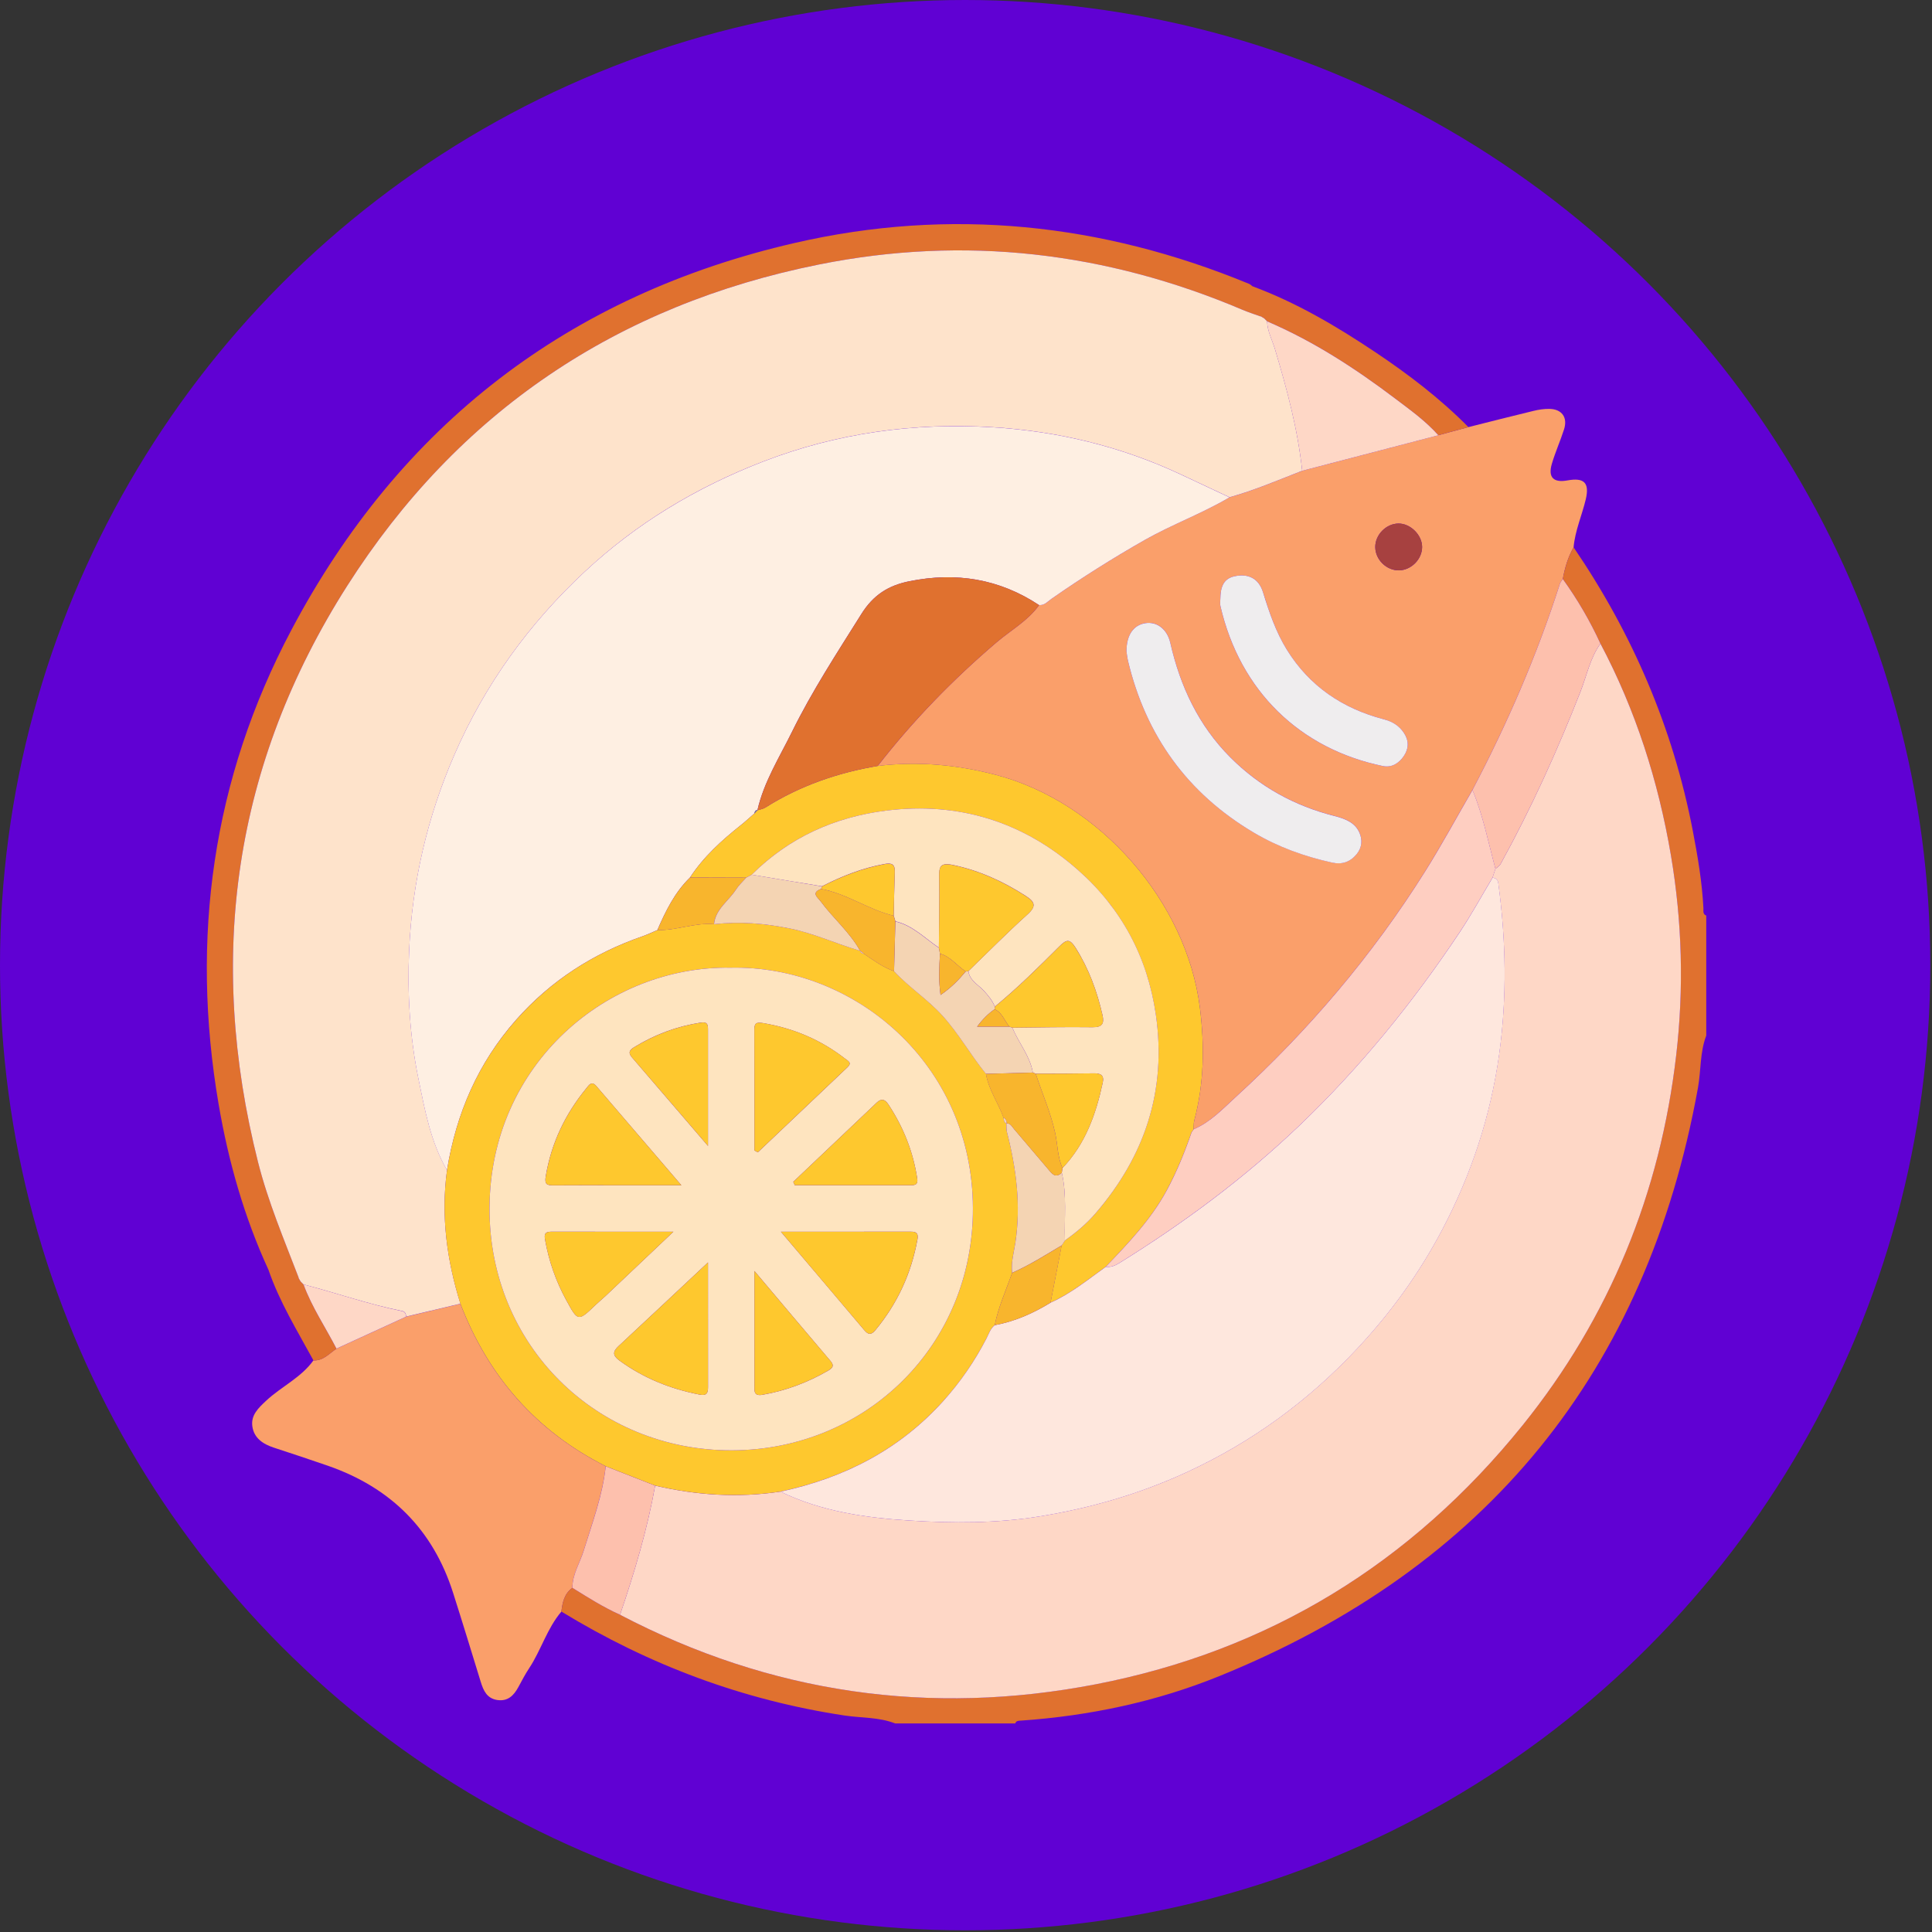 <svg width="112" height="112" viewBox="0 0 112 112" fill="none" xmlns="http://www.w3.org/2000/svg">
<rect x="0" y="0" width="112" height="112" fill="#333333" stroke="none"/>
<circle cx="55.951" cy="55.951" r="55.951" fill="#6001D3"/>
<g clip-path="url(#clip0_1020_170)">
<path d="M91.222 31.729C90.893 32.299 90.716 32.922 90.597 33.564C90.54 33.658 90.459 33.743 90.427 33.845C89.104 37.984 87.379 41.951 85.359 45.795C84.44 47.379 83.57 48.992 82.597 50.542C79.549 55.392 75.868 59.72 71.646 63.583C70.891 64.274 70.174 65.05 69.196 65.465C69.207 65.297 69.192 65.123 69.234 64.961C69.806 62.803 69.836 60.628 69.562 58.421C68.794 52.262 63.749 46.499 57.75 44.923C55.485 44.328 53.207 44.118 50.885 44.403C52.931 41.773 55.236 39.4 57.773 37.236C58.603 36.528 59.59 35.988 60.24 35.076C60.559 35.101 60.753 34.855 60.974 34.702C62.728 33.481 64.53 32.344 66.391 31.287C67.982 30.384 69.706 29.761 71.278 28.829C72.722 28.426 74.098 27.834 75.491 27.292C78.122 26.606 80.753 25.917 83.383 25.23C83.964 25.073 84.547 24.916 85.127 24.76C86.384 24.446 87.641 24.122 88.9 23.819C89.2 23.746 89.513 23.699 89.819 23.704C90.544 23.714 90.893 24.199 90.667 24.898C90.451 25.57 90.159 26.217 89.961 26.893C89.732 27.677 90.059 27.998 90.874 27.849C91.835 27.675 92.154 27.99 91.929 28.946C91.707 29.878 91.308 30.764 91.222 31.729ZM65.304 37.761C65.315 37.829 65.338 38.082 65.395 38.326C66.433 42.651 68.845 45.986 72.671 48.257C74.079 49.092 75.621 49.647 77.227 50.002C77.792 50.128 78.266 49.979 78.653 49.503C78.964 49.12 78.975 48.68 78.824 48.306C78.575 47.685 77.99 47.46 77.358 47.3C75.044 46.713 73.013 45.597 71.325 43.903C69.481 42.053 68.418 39.787 67.843 37.263C67.662 36.47 67.067 36.02 66.408 36.12C65.727 36.228 65.3 36.789 65.304 37.761ZM70.744 34.71C70.744 34.85 70.716 34.999 70.748 35.133C71.891 40.08 75.378 43.416 80.159 44.407C80.674 44.513 81.095 44.254 81.384 43.822C81.682 43.378 81.678 42.916 81.378 42.474C81.099 42.064 80.714 41.83 80.219 41.698C77.839 41.075 75.916 39.789 74.604 37.672C73.962 36.636 73.579 35.492 73.218 34.332C72.969 33.53 72.361 33.23 71.557 33.409C70.865 33.562 70.757 34.115 70.744 34.71ZM82.441 31.7C82.435 31.006 81.756 30.341 81.067 30.35C80.351 30.358 79.717 31.006 79.725 31.721C79.734 32.444 80.37 33.069 81.091 33.065C81.81 33.058 82.448 32.414 82.441 31.7Z" fill="#FA9F6A"/>
<path d="M33.182 92.05C32.71 92.388 32.608 92.899 32.544 93.426C31.71 94.404 31.37 95.662 30.67 96.717C30.436 97.07 30.243 97.448 30.041 97.818C29.777 98.299 29.433 98.639 28.831 98.552C28.227 98.462 28.025 98.005 27.869 97.499C27.338 95.775 26.812 94.049 26.264 92.331C25.092 88.653 22.636 86.231 19.009 84.971C17.97 84.609 16.925 84.267 15.879 83.923C15.249 83.716 14.722 83.372 14.628 82.681C14.541 82.035 14.975 81.627 15.43 81.201C16.309 80.379 17.451 79.868 18.169 78.865C18.744 78.891 19.086 78.461 19.505 78.183C20.853 77.564 22.2 76.945 23.548 76.329C24.594 76.08 25.641 75.831 26.687 75.582C28.303 79.788 31.072 82.962 35.113 85.001C34.93 86.691 34.333 88.272 33.839 89.884C33.618 90.605 33.178 91.262 33.182 92.05Z" fill="#FA9F6A"/>
<path d="M98.749 52.649C98.672 51.129 98.417 49.635 98.13 48.144C96.982 42.189 94.636 36.734 91.223 31.729C90.893 32.299 90.716 32.922 90.597 33.564C91.446 34.742 92.171 35.99 92.777 37.308C94.823 41.175 96.135 45.289 96.865 49.592C97.516 53.429 97.618 57.299 97.171 61.153C96.246 69.153 93.315 76.363 88.247 82.645C81.818 90.613 73.567 95.694 63.518 97.638C53.898 99.498 44.662 98.169 35.943 93.607C34.975 93.173 34.082 92.605 33.182 92.048C32.71 92.386 32.608 92.897 32.544 93.424C37.614 96.519 43.069 98.56 48.954 99.449C49.934 99.598 50.949 99.538 51.895 99.91C54.215 99.91 56.536 99.91 58.854 99.91C58.913 99.738 59.062 99.755 59.2 99.745C63.163 99.468 67.025 98.654 70.693 97.163C86.169 90.883 95.453 79.53 98.432 63.065C98.615 62.055 98.541 61.009 98.913 60.033C98.913 57.713 98.913 55.394 98.913 53.077C98.702 52.996 98.755 52.807 98.749 52.649Z" fill="#E0712F"/>
<path d="M72.033 17.962C72.369 18.104 72.718 18.215 73.062 18.34L73.077 18.331C73.147 18.374 73.216 18.414 73.286 18.457C73.341 18.512 73.398 18.57 73.454 18.625C76.136 19.773 78.56 21.348 80.876 23.1C81.75 23.761 82.648 24.401 83.383 25.23C83.964 25.073 84.547 24.916 85.127 24.761C83.494 23.109 81.654 21.703 79.73 20.417C77.482 18.914 75.157 17.541 72.607 16.595C72.539 16.546 72.48 16.482 72.403 16.452C63.873 12.936 55.07 12.011 46.074 14.084C32.948 17.103 23.169 24.648 16.881 36.541C12.319 45.168 11.03 54.384 12.672 64.004C13.24 67.325 14.152 70.546 15.564 73.614C16.204 75.478 17.236 77.149 18.172 78.867C18.746 78.893 19.088 78.463 19.507 78.185C18.869 76.943 18.08 75.78 17.597 74.462C17.542 74.407 17.487 74.35 17.431 74.294C17.391 74.224 17.348 74.156 17.308 74.086C17.308 74.086 17.317 74.071 17.317 74.069C16.846 74.084 16.438 73.861 16.009 73.718C16.438 73.861 16.846 74.086 17.317 74.069C16.468 71.858 15.543 69.674 14.96 67.37C11.968 55.511 13.542 44.307 20.12 33.975C26.542 23.889 35.766 17.681 47.484 15.332C55.908 13.644 64.115 14.598 72.033 17.962Z" fill="#E0712F"/>
<path d="M92.779 37.31C94.825 41.177 96.137 45.291 96.867 49.594C97.517 53.432 97.62 57.301 97.173 61.155C96.248 69.156 93.317 76.365 88.249 82.647C81.82 90.615 73.568 95.697 63.52 97.64C53.9 99.5 44.664 98.171 35.944 93.609C36.782 91.157 37.522 88.679 37.98 86.123C40.381 86.686 42.801 86.838 45.247 86.47C47.612 87.624 50.193 87.988 52.748 88.149C55.234 88.304 57.741 88.315 60.251 87.909C63.224 87.426 66.065 86.602 68.783 85.349C72.554 83.612 75.844 81.212 78.689 78.165C80.648 76.069 82.299 73.778 83.624 71.25C85.295 68.061 86.409 64.697 86.907 61.109C87.367 57.788 87.303 54.497 86.854 51.193C86.826 50.989 86.709 50.902 86.522 50.878C86.578 50.708 86.635 50.538 86.69 50.37C86.792 50.277 86.926 50.202 86.99 50.087C88.766 46.862 90.28 43.518 91.622 40.093C91.988 39.156 92.179 38.148 92.779 37.31Z" fill="#FED7C6"/>
<path d="M92.779 37.31C92.182 38.148 91.988 39.156 91.623 40.091C90.283 43.518 88.766 46.862 86.991 50.085C86.927 50.2 86.793 50.275 86.691 50.368C86.278 48.835 85.974 47.27 85.359 45.797C87.38 41.953 89.102 37.986 90.427 33.847C90.459 33.745 90.54 33.66 90.597 33.566C91.446 34.742 92.173 35.992 92.779 37.31Z" fill="#FDC0AD"/>
<path d="M37.98 86.123C37.523 88.679 36.781 91.157 35.945 93.609C34.977 93.175 34.084 92.607 33.184 92.05C33.178 91.262 33.62 90.605 33.841 89.884C34.337 88.275 34.934 86.693 35.115 85.001C36.07 85.375 37.025 85.749 37.98 86.123Z" fill="#FDC0AD"/>
<path d="M17.595 74.46C17.54 74.405 17.485 74.347 17.429 74.292C17.389 74.222 17.346 74.154 17.306 74.084C17.306 74.084 17.314 74.069 17.314 74.067C16.466 71.856 15.541 69.67 14.958 67.368C11.968 55.511 13.542 44.307 20.12 33.974C26.542 23.889 35.766 17.681 47.484 15.332C55.908 13.643 64.115 14.598 72.033 17.961C72.369 18.104 72.718 18.214 73.062 18.34L73.077 18.331C73.148 18.374 73.216 18.414 73.286 18.457C73.341 18.512 73.398 18.569 73.454 18.625C73.471 19.201 73.752 19.705 73.911 20.24C74.604 22.553 75.234 24.879 75.489 27.29C74.096 27.834 72.72 28.423 71.276 28.827C70.336 28.385 69.396 27.943 68.456 27.503C65.002 25.883 61.344 25 57.563 24.767C52.995 24.486 48.526 25.096 44.228 26.759C40.379 28.247 36.906 30.326 33.884 33.154C30.651 36.175 28.114 39.683 26.347 43.743C24.771 47.364 23.895 51.144 23.72 55.086C23.61 57.596 23.756 60.103 24.262 62.556C24.635 64.357 24.964 66.203 25.915 67.835C25.556 70.478 25.902 73.05 26.691 75.576C25.645 75.825 24.599 76.073 23.552 76.322C23.529 76.18 23.493 76.037 23.329 76.005C21.381 75.618 19.511 74.957 17.595 74.46Z" fill="#FEE3CB"/>
<path d="M25.913 67.84C24.962 66.207 24.632 64.361 24.26 62.561C23.754 60.107 23.607 57.601 23.718 55.09C23.892 51.146 24.768 47.368 26.344 43.748C28.112 39.685 30.649 36.179 33.881 33.158C36.904 30.333 40.379 28.253 44.226 26.763C48.524 25.101 52.994 24.49 57.56 24.771C61.342 25.003 65 25.887 68.454 27.507C69.394 27.949 70.334 28.389 71.274 28.832C69.702 29.763 67.979 30.388 66.386 31.289C64.525 32.346 62.724 33.483 60.97 34.704C60.748 34.857 60.557 35.103 60.236 35.078C57.931 33.553 55.429 33.152 52.728 33.692C51.497 33.938 50.625 34.491 49.934 35.594C48.526 37.842 47.074 40.059 45.904 42.44C45.174 43.92 44.279 45.334 43.907 46.973L43.915 46.964C43.775 46.956 43.754 47.062 43.724 47.162C43.471 47.381 43.226 47.611 42.965 47.819C41.844 48.71 40.789 49.662 39.998 50.87C39.115 51.729 38.59 52.809 38.107 53.916C37.824 54.035 37.546 54.171 37.257 54.273C34.396 55.264 31.936 56.84 29.919 59.119C27.705 61.63 26.442 64.561 25.913 67.84Z" fill="#FEEFE2"/>
<path d="M40.001 50.87C40.792 49.66 41.846 48.708 42.967 47.819C43.229 47.611 43.473 47.381 43.727 47.162C43.79 47.096 43.854 47.03 43.918 46.964L43.909 46.973C44.065 46.92 44.239 46.898 44.375 46.811C46.376 45.55 48.561 44.794 50.883 44.402C53.208 44.118 55.483 44.328 57.748 44.923C63.748 46.499 68.792 52.264 69.56 58.421C69.834 60.628 69.807 62.803 69.232 64.961C69.19 65.12 69.207 65.297 69.194 65.465L69.205 65.458C69.162 65.518 69.118 65.577 69.075 65.637C68.669 66.806 68.209 67.948 67.614 69.041C66.7 70.718 65.4 72.077 64.099 73.437C63.065 74.177 62.076 74.991 60.9 75.514C61.115 74.407 61.332 73.301 61.546 72.194C61.608 72.1 61.67 72.007 61.731 71.913C62.378 71.456 62.982 70.95 63.501 70.348C66.363 67.027 67.637 63.222 67.006 58.836C66.523 55.487 65.013 52.67 62.495 50.44C59.322 47.634 55.579 46.467 51.374 46.992C48.384 47.364 45.738 48.554 43.575 50.708C43.469 50.766 43.363 50.823 43.257 50.88C42.172 50.876 41.087 50.874 40.001 50.87Z" fill="#FEC82E"/>
<path d="M64.101 73.437C65.402 72.077 66.702 70.72 67.618 69.041C68.214 67.948 68.673 66.806 69.079 65.637C69.122 65.577 69.166 65.518 69.209 65.458L69.198 65.465C70.177 65.05 70.895 64.274 71.648 63.585C75.87 59.722 79.551 55.394 82.599 50.544C83.573 48.995 84.443 47.381 85.362 45.797C85.976 47.27 86.28 48.835 86.693 50.368C86.638 50.538 86.58 50.708 86.525 50.876C85.889 51.937 85.296 53.028 84.611 54.054C81.91 58.109 78.864 61.868 75.328 65.246C72.138 68.294 68.63 70.89 64.898 73.212C64.656 73.363 64.398 73.48 64.101 73.437Z" fill="#FECEC1"/>
<path d="M50.883 44.402C48.56 44.794 46.374 45.55 44.375 46.811C44.239 46.896 44.064 46.92 43.909 46.973C44.279 45.334 45.177 43.92 45.906 42.44C47.078 40.061 48.528 37.842 49.936 35.594C50.63 34.489 51.499 33.936 52.731 33.692C55.432 33.152 57.933 33.553 60.238 35.078C59.587 35.99 58.601 36.53 57.771 37.238C55.236 39.398 52.929 41.773 50.883 44.402Z" fill="#E0712F"/>
<path d="M65.304 37.761C65.3 36.789 65.728 36.226 66.408 36.124C67.067 36.024 67.663 36.472 67.844 37.268C68.418 39.791 69.481 42.057 71.325 43.907C73.014 45.602 75.045 46.718 77.359 47.304C77.99 47.464 78.575 47.689 78.824 48.31C78.975 48.684 78.966 49.122 78.654 49.507C78.267 49.983 77.792 50.13 77.227 50.007C75.621 49.654 74.079 49.099 72.671 48.261C68.845 45.991 66.433 42.655 65.396 38.331C65.338 38.082 65.315 37.831 65.304 37.761Z" fill="#EFEDEE"/>
<path d="M75.489 27.292C75.232 24.881 74.602 22.556 73.911 20.242C73.749 19.707 73.471 19.203 73.454 18.627C76.135 19.775 78.56 21.35 80.876 23.102C81.75 23.763 82.647 24.403 83.383 25.232C80.75 25.917 78.12 26.604 75.489 27.292Z" fill="#FED7C6"/>
<path d="M70.745 34.71C70.757 34.117 70.868 33.562 71.557 33.409C72.361 33.23 72.969 33.532 73.218 34.332C73.577 35.492 73.962 36.636 74.605 37.672C75.917 39.787 77.839 41.075 80.219 41.698C80.717 41.828 81.1 42.062 81.378 42.474C81.678 42.916 81.682 43.378 81.385 43.822C81.095 44.256 80.674 44.515 80.16 44.407C75.379 43.416 71.891 40.08 70.749 35.133C70.717 34.997 70.745 34.85 70.745 34.71Z" fill="#EFEDEE"/>
<path d="M82.442 31.7C82.448 32.414 81.81 33.058 81.091 33.062C80.37 33.069 79.732 32.442 79.726 31.719C79.717 31.004 80.351 30.356 81.068 30.348C81.759 30.341 82.437 31.006 82.442 31.7Z" fill="#A74140"/>
<path d="M25.913 67.84C26.442 64.561 27.706 61.627 29.926 59.119C31.942 56.84 34.403 55.262 37.263 54.273C37.553 54.173 37.831 54.038 38.114 53.916C39.222 53.946 40.279 53.474 41.393 53.576C42.876 53.404 44.335 53.529 45.796 53.825C47.202 54.11 48.497 54.722 49.862 55.117L49.856 55.109C49.877 55.241 49.979 55.273 50.087 55.294C50.642 55.672 51.187 56.074 51.831 56.3C52.693 57.231 53.769 57.922 54.63 58.87C55.587 59.922 56.27 61.157 57.157 62.248C57.314 63.169 57.869 63.932 58.178 64.791C58.197 64.923 58.19 65.067 58.35 65.129L58.341 65.12C58.35 65.288 58.331 65.463 58.373 65.624C58.916 67.729 59.192 69.853 58.864 72.026C58.777 72.606 58.601 73.182 58.677 73.782C58.326 74.789 57.876 75.763 57.667 76.818C57.41 77.02 57.323 77.328 57.18 77.6C56.504 78.91 55.674 80.115 54.688 81.21C52.142 84.042 48.933 85.681 45.247 86.468C42.801 86.835 40.381 86.684 37.98 86.121C37.025 85.747 36.07 85.373 35.115 84.999C31.077 82.96 28.305 79.785 26.689 75.58C25.9 73.055 25.553 70.482 25.913 67.84ZM42.35 56.098C35.239 55.981 28.412 61.668 28.378 70.025C28.346 78.002 34.613 84.101 42.427 84.078C50.207 84.057 56.429 77.987 56.402 70.034C56.372 61.666 49.517 55.944 42.35 56.098Z" fill="#FEC82E"/>
<path d="M17.595 74.46C19.511 74.957 21.381 75.616 23.325 76.01C23.488 76.044 23.527 76.184 23.548 76.326C22.2 76.945 20.853 77.564 19.505 78.18C18.869 76.943 18.08 75.78 17.595 74.46Z" fill="#FED7C6"/>
<path d="M73.286 18.457C73.216 18.414 73.147 18.374 73.077 18.331C73.145 18.374 73.216 18.414 73.286 18.457Z" fill="#CA5B5A"/>
<path d="M17.304 74.086C17.344 74.156 17.387 74.224 17.427 74.294C17.387 74.224 17.346 74.154 17.304 74.086Z" fill="#CA5B5A"/>
<path d="M45.247 86.472C48.933 85.685 52.142 84.044 54.688 81.214C55.672 80.117 56.504 78.914 57.18 77.604C57.321 77.332 57.41 77.024 57.667 76.822C58.835 76.605 59.898 76.133 60.904 75.516C62.08 74.993 63.067 74.179 64.103 73.439C64.4 73.48 64.658 73.363 64.9 73.214C68.633 70.895 72.14 68.299 75.33 65.248C78.866 61.867 81.912 58.109 84.613 54.057C85.298 53.028 85.891 51.939 86.527 50.878C86.714 50.902 86.831 50.991 86.859 51.193C87.305 54.497 87.371 57.788 86.912 61.109C86.414 64.699 85.3 68.061 83.628 71.25C82.303 73.777 80.653 76.069 78.694 78.165C75.849 81.212 72.559 83.612 68.788 85.349C66.07 86.602 63.229 87.428 60.255 87.909C57.746 88.315 55.236 88.306 52.752 88.149C50.192 87.99 47.612 87.624 45.247 86.472Z" fill="#FEE7DD"/>
<path d="M41.391 53.578C40.274 53.476 39.219 53.948 38.109 53.918C38.59 52.811 39.115 51.731 40 50.872C41.085 50.876 42.171 50.878 43.256 50.883C43.054 51.112 42.822 51.325 42.658 51.578C42.231 52.239 41.478 52.698 41.391 53.578Z" fill="#F8B52D"/>
<path d="M43.918 46.964C43.854 47.03 43.79 47.096 43.726 47.162C43.756 47.062 43.777 46.956 43.918 46.964Z" fill="#78848A"/>
<path d="M43.578 50.706C45.74 48.552 48.386 47.362 51.376 46.99C55.583 46.467 59.326 47.634 62.497 50.438C65.017 52.668 66.527 55.485 67.008 58.834C67.639 63.22 66.368 67.025 63.503 70.346C62.984 70.948 62.38 71.454 61.733 71.911C61.693 70.601 61.855 69.281 61.553 67.982C61.566 67.893 61.58 67.801 61.593 67.712C62.922 66.319 63.535 64.589 63.928 62.756C64.02 62.335 63.807 62.216 63.418 62.223C62.293 62.242 61.168 62.237 60.043 62.244C59.987 62.221 59.932 62.197 59.877 62.176C59.707 61.206 59.05 60.458 58.686 59.574C60.234 59.561 61.785 59.527 63.333 59.548C63.899 59.554 64.024 59.338 63.911 58.84C63.597 57.46 63.118 56.155 62.355 54.945C62.031 54.435 61.84 54.435 61.434 54.841C60.219 56.053 59.001 57.263 57.674 58.353C57.535 58.009 57.306 57.735 57.059 57.458C56.731 57.09 56.221 56.859 56.138 56.297C57.274 55.2 58.384 54.074 59.556 53.017C60.109 52.52 59.994 52.275 59.441 51.922C58.146 51.093 56.789 50.47 55.266 50.147C54.481 49.981 54.437 50.249 54.447 50.872C54.471 52.226 54.439 53.583 54.428 54.937C53.612 54.388 52.914 53.644 51.908 53.408C51.876 53.298 51.844 53.189 51.81 53.079C51.829 52.241 51.84 51.403 51.872 50.568C51.891 50.104 51.719 50.005 51.266 50.087C49.988 50.323 48.799 50.789 47.653 51.378C46.294 51.159 44.937 50.934 43.578 50.706Z" fill="#FEE4BF"/>
<path d="M43.577 50.706C44.936 50.931 46.293 51.159 47.652 51.384C47.637 51.433 47.62 51.482 47.603 51.531C46.997 51.756 47.401 52.016 47.582 52.262C48.307 53.242 49.264 54.038 49.862 55.12C48.496 54.724 47.201 54.112 45.795 53.827C44.334 53.529 42.875 53.406 41.393 53.578C41.48 52.698 42.233 52.239 42.661 51.576C42.824 51.321 43.056 51.11 43.258 50.88C43.364 50.823 43.471 50.764 43.577 50.706Z" fill="#F4D4B3"/>
<path d="M61.555 67.984C61.857 69.283 61.693 70.603 61.736 71.913C61.674 72.007 61.612 72.1 61.55 72.194C60.608 72.753 59.683 73.342 58.677 73.784C58.601 73.184 58.777 72.608 58.864 72.028C59.19 69.853 58.913 67.731 58.373 65.626C58.333 65.467 58.352 65.29 58.341 65.123C58.584 65.108 58.667 65.312 58.79 65.456C59.445 66.224 60.096 66.996 60.751 67.763C60.966 68.016 61.168 68.341 61.555 67.984Z" fill="#F4D4B3"/>
<path d="M58.677 73.786C59.683 73.344 60.608 72.755 61.551 72.196C61.334 73.301 61.119 74.409 60.902 75.516C59.896 76.133 58.833 76.605 57.665 76.822C57.876 75.765 58.324 74.791 58.677 73.786Z" fill="#F8B52D"/>
<path d="M69.207 65.458C69.164 65.518 69.12 65.578 69.077 65.637C69.12 65.578 69.164 65.518 69.207 65.458Z" fill="#A5B8BF"/>
<path d="M42.35 56.098C49.519 55.944 56.374 61.663 56.401 70.034C56.429 77.987 50.206 84.057 42.427 84.078C34.611 84.099 28.344 78.002 28.378 70.025C28.412 61.67 35.238 55.983 42.35 56.098ZM45.27 71.405C46.965 73.403 48.535 75.251 50.098 77.103C50.336 77.385 50.504 77.406 50.759 77.096C52.029 75.559 52.829 73.816 53.184 71.858C53.248 71.501 53.133 71.401 52.807 71.403C50.353 71.405 47.899 71.405 45.27 71.405ZM39.5 68.711C37.752 66.672 36.163 64.821 34.575 62.967C34.292 62.637 34.139 62.905 33.986 63.094C32.763 64.587 31.959 66.266 31.638 68.184C31.561 68.645 31.687 68.72 32.082 68.715C33.327 68.705 34.571 68.711 35.815 68.711C36.963 68.711 38.107 68.711 39.5 68.711ZM43.735 66.698C43.801 66.732 43.869 66.766 43.935 66.8C45.666 65.156 47.397 63.513 49.13 61.87C49.409 61.604 49.166 61.508 48.988 61.37C47.58 60.275 45.993 59.605 44.234 59.31C43.845 59.244 43.728 59.312 43.73 59.697C43.739 62.029 43.735 64.364 43.735 66.698ZM41.042 73.184C39.205 74.904 37.542 76.469 35.87 78.023C35.519 78.348 35.494 78.57 35.917 78.878C37.312 79.894 38.862 80.517 40.549 80.844C40.959 80.923 41.044 80.772 41.044 80.419C41.04 78.083 41.042 75.746 41.042 73.184ZM39.037 71.405C36.538 71.405 34.237 71.407 31.938 71.403C31.572 71.403 31.544 71.573 31.602 71.89C31.823 73.121 32.229 74.281 32.829 75.376C33.509 76.622 33.511 76.62 34.554 75.623C34.736 75.448 34.936 75.289 35.119 75.115C36.378 73.926 37.635 72.734 39.037 71.405ZM45.987 68.511C46.015 68.577 46.044 68.643 46.072 68.709C48.32 68.709 50.568 68.709 52.816 68.709C53.084 68.709 53.222 68.645 53.171 68.314C52.935 66.755 52.365 65.333 51.499 64.023C51.304 63.728 51.102 63.656 50.821 63.923C49.213 65.454 47.599 66.983 45.987 68.511ZM41.042 66.43C41.042 64.008 41.042 61.846 41.042 59.682C41.042 59.391 41.01 59.221 40.615 59.282C39.23 59.497 37.952 59.975 36.761 60.707C36.489 60.873 36.4 61.026 36.636 61.298C38.05 62.939 39.458 64.585 41.042 66.43ZM43.735 73.68C43.735 76.076 43.733 78.193 43.737 80.311C43.737 80.617 43.673 80.948 44.205 80.857C45.555 80.621 46.81 80.149 47.995 79.465C48.26 79.311 48.388 79.182 48.139 78.891C46.718 77.222 45.311 75.546 43.735 73.68Z" fill="#FEE4BF"/>
<path d="M56.136 56.302C56.221 56.863 56.729 57.095 57.057 57.462C57.303 57.739 57.533 58.013 57.671 58.358C57.671 58.406 57.667 58.458 57.658 58.506C57.295 58.759 56.984 59.059 56.642 59.516C57.35 59.516 57.931 59.516 58.509 59.516C58.569 59.535 58.626 59.557 58.686 59.576C59.049 60.458 59.704 61.206 59.877 62.178C58.968 62.203 58.062 62.229 57.154 62.252C56.268 61.162 55.583 59.926 54.628 58.874C53.767 57.926 52.69 57.235 51.829 56.304C51.855 55.343 51.88 54.38 51.906 53.419C52.912 53.655 53.609 54.399 54.426 54.947C54.447 55.062 54.471 55.175 54.492 55.29C54.447 56.057 54.405 56.825 54.524 57.681C55.138 57.261 55.578 56.81 55.983 56.319C56.034 56.31 56.085 56.306 56.136 56.302Z" fill="#F4D4B3"/>
<path d="M57.154 62.252C58.062 62.227 58.968 62.203 59.877 62.178C59.932 62.201 59.987 62.223 60.042 62.246C60.417 63.388 60.906 64.491 61.167 65.673C61.318 66.353 61.299 67.068 61.595 67.716C61.582 67.805 61.567 67.897 61.554 67.986C61.167 68.343 60.965 68.018 60.748 67.765C60.093 66.998 59.443 66.228 58.788 65.458C58.664 65.314 58.584 65.112 58.339 65.125L58.347 65.133C58.36 64.984 58.311 64.867 58.175 64.795C57.867 63.934 57.312 63.173 57.154 62.252Z" fill="#F8B52D"/>
<path d="M51.906 53.417C51.88 54.378 51.855 55.341 51.829 56.302C51.185 56.076 50.64 55.675 50.085 55.296C50.009 55.234 49.932 55.173 49.853 55.111L49.86 55.12C49.26 54.038 48.303 53.245 47.58 52.262C47.399 52.018 46.995 51.756 47.601 51.531C49.094 51.805 50.343 52.736 51.808 53.085C51.842 53.196 51.874 53.306 51.906 53.417Z" fill="#F8B52D"/>
<path d="M58.177 64.795C58.313 64.867 58.362 64.984 58.35 65.133C58.19 65.072 58.196 64.927 58.177 64.795Z" fill="#F4D4B3"/>
<path d="M49.853 55.111C49.93 55.173 50.007 55.235 50.086 55.296C49.977 55.275 49.875 55.243 49.853 55.111Z" fill="#F4D4B3"/>
<path d="M56.136 56.302C56.085 56.306 56.034 56.31 55.983 56.314C55.474 55.987 55.108 55.456 54.492 55.285C54.47 55.171 54.447 55.058 54.426 54.943C54.436 53.589 54.468 52.233 54.445 50.878C54.434 50.255 54.479 49.985 55.264 50.153C56.786 50.474 58.143 51.099 59.438 51.928C59.991 52.281 60.108 52.526 59.553 53.023C58.382 54.078 57.271 55.205 56.136 56.302Z" fill="#FEC82E"/>
<path d="M58.688 59.576C58.628 59.557 58.571 59.535 58.511 59.516C58.235 59.174 58.099 58.713 57.661 58.506C57.667 58.458 57.671 58.406 57.673 58.358C59.001 57.267 60.219 56.057 61.434 54.845C61.842 54.439 62.031 54.437 62.354 54.95C63.118 56.157 63.596 57.462 63.911 58.844C64.024 59.342 63.898 59.559 63.333 59.552C61.786 59.529 60.236 59.563 58.688 59.576Z" fill="#FEC82E"/>
<path d="M61.595 67.714C61.299 67.066 61.319 66.351 61.167 65.671C60.906 64.489 60.417 63.386 60.042 62.244C61.167 62.24 62.293 62.242 63.418 62.223C63.809 62.216 64.019 62.335 63.928 62.756C63.537 64.591 62.924 66.322 61.595 67.714Z" fill="#FEC82E"/>
<path d="M51.81 53.087C50.345 52.739 49.096 51.807 47.603 51.533C47.62 51.484 47.638 51.435 47.652 51.386C48.801 50.797 49.988 50.332 51.266 50.096C51.719 50.013 51.891 50.113 51.872 50.576C51.84 51.412 51.829 52.249 51.81 53.087Z" fill="#FEC82E"/>
<path d="M45.27 71.405C47.901 71.405 50.353 71.407 52.806 71.403C53.133 71.403 53.248 71.501 53.182 71.858C52.827 73.816 52.027 75.559 50.758 77.096C50.502 77.404 50.334 77.385 50.096 77.103C48.533 75.251 46.963 73.403 45.27 71.405Z" fill="#FEC82E"/>
<path d="M39.501 68.711C38.11 68.711 36.964 68.711 35.817 68.711C34.573 68.711 33.329 68.703 32.085 68.715C31.689 68.72 31.562 68.643 31.64 68.184C31.961 66.266 32.765 64.587 33.988 63.094C34.141 62.907 34.294 62.637 34.577 62.967C36.162 64.82 37.752 66.674 39.501 68.711Z" fill="#FEC82E"/>
<path d="M43.735 66.698C43.735 64.364 43.739 62.029 43.73 59.695C43.728 59.31 43.845 59.244 44.234 59.308C45.993 59.605 47.58 60.273 48.988 61.368C49.166 61.506 49.409 61.604 49.13 61.867C47.397 63.511 45.668 65.154 43.935 66.798C43.869 66.766 43.803 66.732 43.735 66.698Z" fill="#FEC82E"/>
<path d="M41.042 73.184C41.042 75.746 41.04 78.083 41.044 80.419C41.044 80.774 40.959 80.925 40.549 80.844C38.862 80.517 37.312 79.894 35.917 78.878C35.494 78.569 35.519 78.348 35.87 78.023C37.542 76.469 39.205 74.904 41.042 73.184Z" fill="#FEC82E"/>
<path d="M39.037 71.405C37.635 72.734 36.378 73.926 35.119 75.117C34.934 75.291 34.737 75.448 34.554 75.625C33.512 76.624 33.51 76.626 32.829 75.378C32.229 74.283 31.823 73.123 31.602 71.892C31.544 71.575 31.572 71.405 31.938 71.405C34.237 71.407 36.538 71.405 39.037 71.405Z" fill="#FEC82E"/>
<path d="M45.987 68.511C47.599 66.983 49.211 65.456 50.821 63.923C51.102 63.656 51.304 63.728 51.499 64.023C52.367 65.333 52.937 66.755 53.171 68.314C53.222 68.645 53.084 68.709 52.816 68.709C50.568 68.709 48.32 68.709 46.072 68.709C46.044 68.643 46.017 68.577 45.987 68.511Z" fill="#FEC82E"/>
<path d="M41.042 66.43C39.458 64.585 38.05 62.939 36.636 61.3C36.402 61.028 36.489 60.875 36.761 60.709C37.952 59.98 39.228 59.499 40.615 59.285C41.013 59.223 41.042 59.393 41.042 59.684C41.042 61.846 41.042 64.008 41.042 66.43Z" fill="#FEC82E"/>
<path d="M43.735 73.68C45.311 75.546 46.719 77.222 48.139 78.888C48.388 79.18 48.261 79.309 47.995 79.462C46.812 80.147 45.555 80.619 44.205 80.855C43.671 80.948 43.737 80.617 43.737 80.308C43.735 78.193 43.735 76.076 43.735 73.68Z" fill="#FEC82E"/>
<path d="M54.492 55.285C55.109 55.456 55.477 55.987 55.983 56.314C55.579 56.806 55.139 57.258 54.524 57.677C54.407 56.82 54.447 56.053 54.492 55.285Z" fill="#F8B52D"/>
<path d="M57.661 58.506C58.099 58.715 58.233 59.174 58.511 59.516C57.933 59.516 57.352 59.516 56.644 59.516C56.986 59.059 57.297 58.757 57.661 58.506Z" fill="#F8B52D"/>
</g>
<defs>
<clipPath id="clip0_1020_170">
<rect width="86.924" height="86.924" fill="white" transform="translate(11.989 12.989)"/>
</clipPath>
</defs>
</svg>
